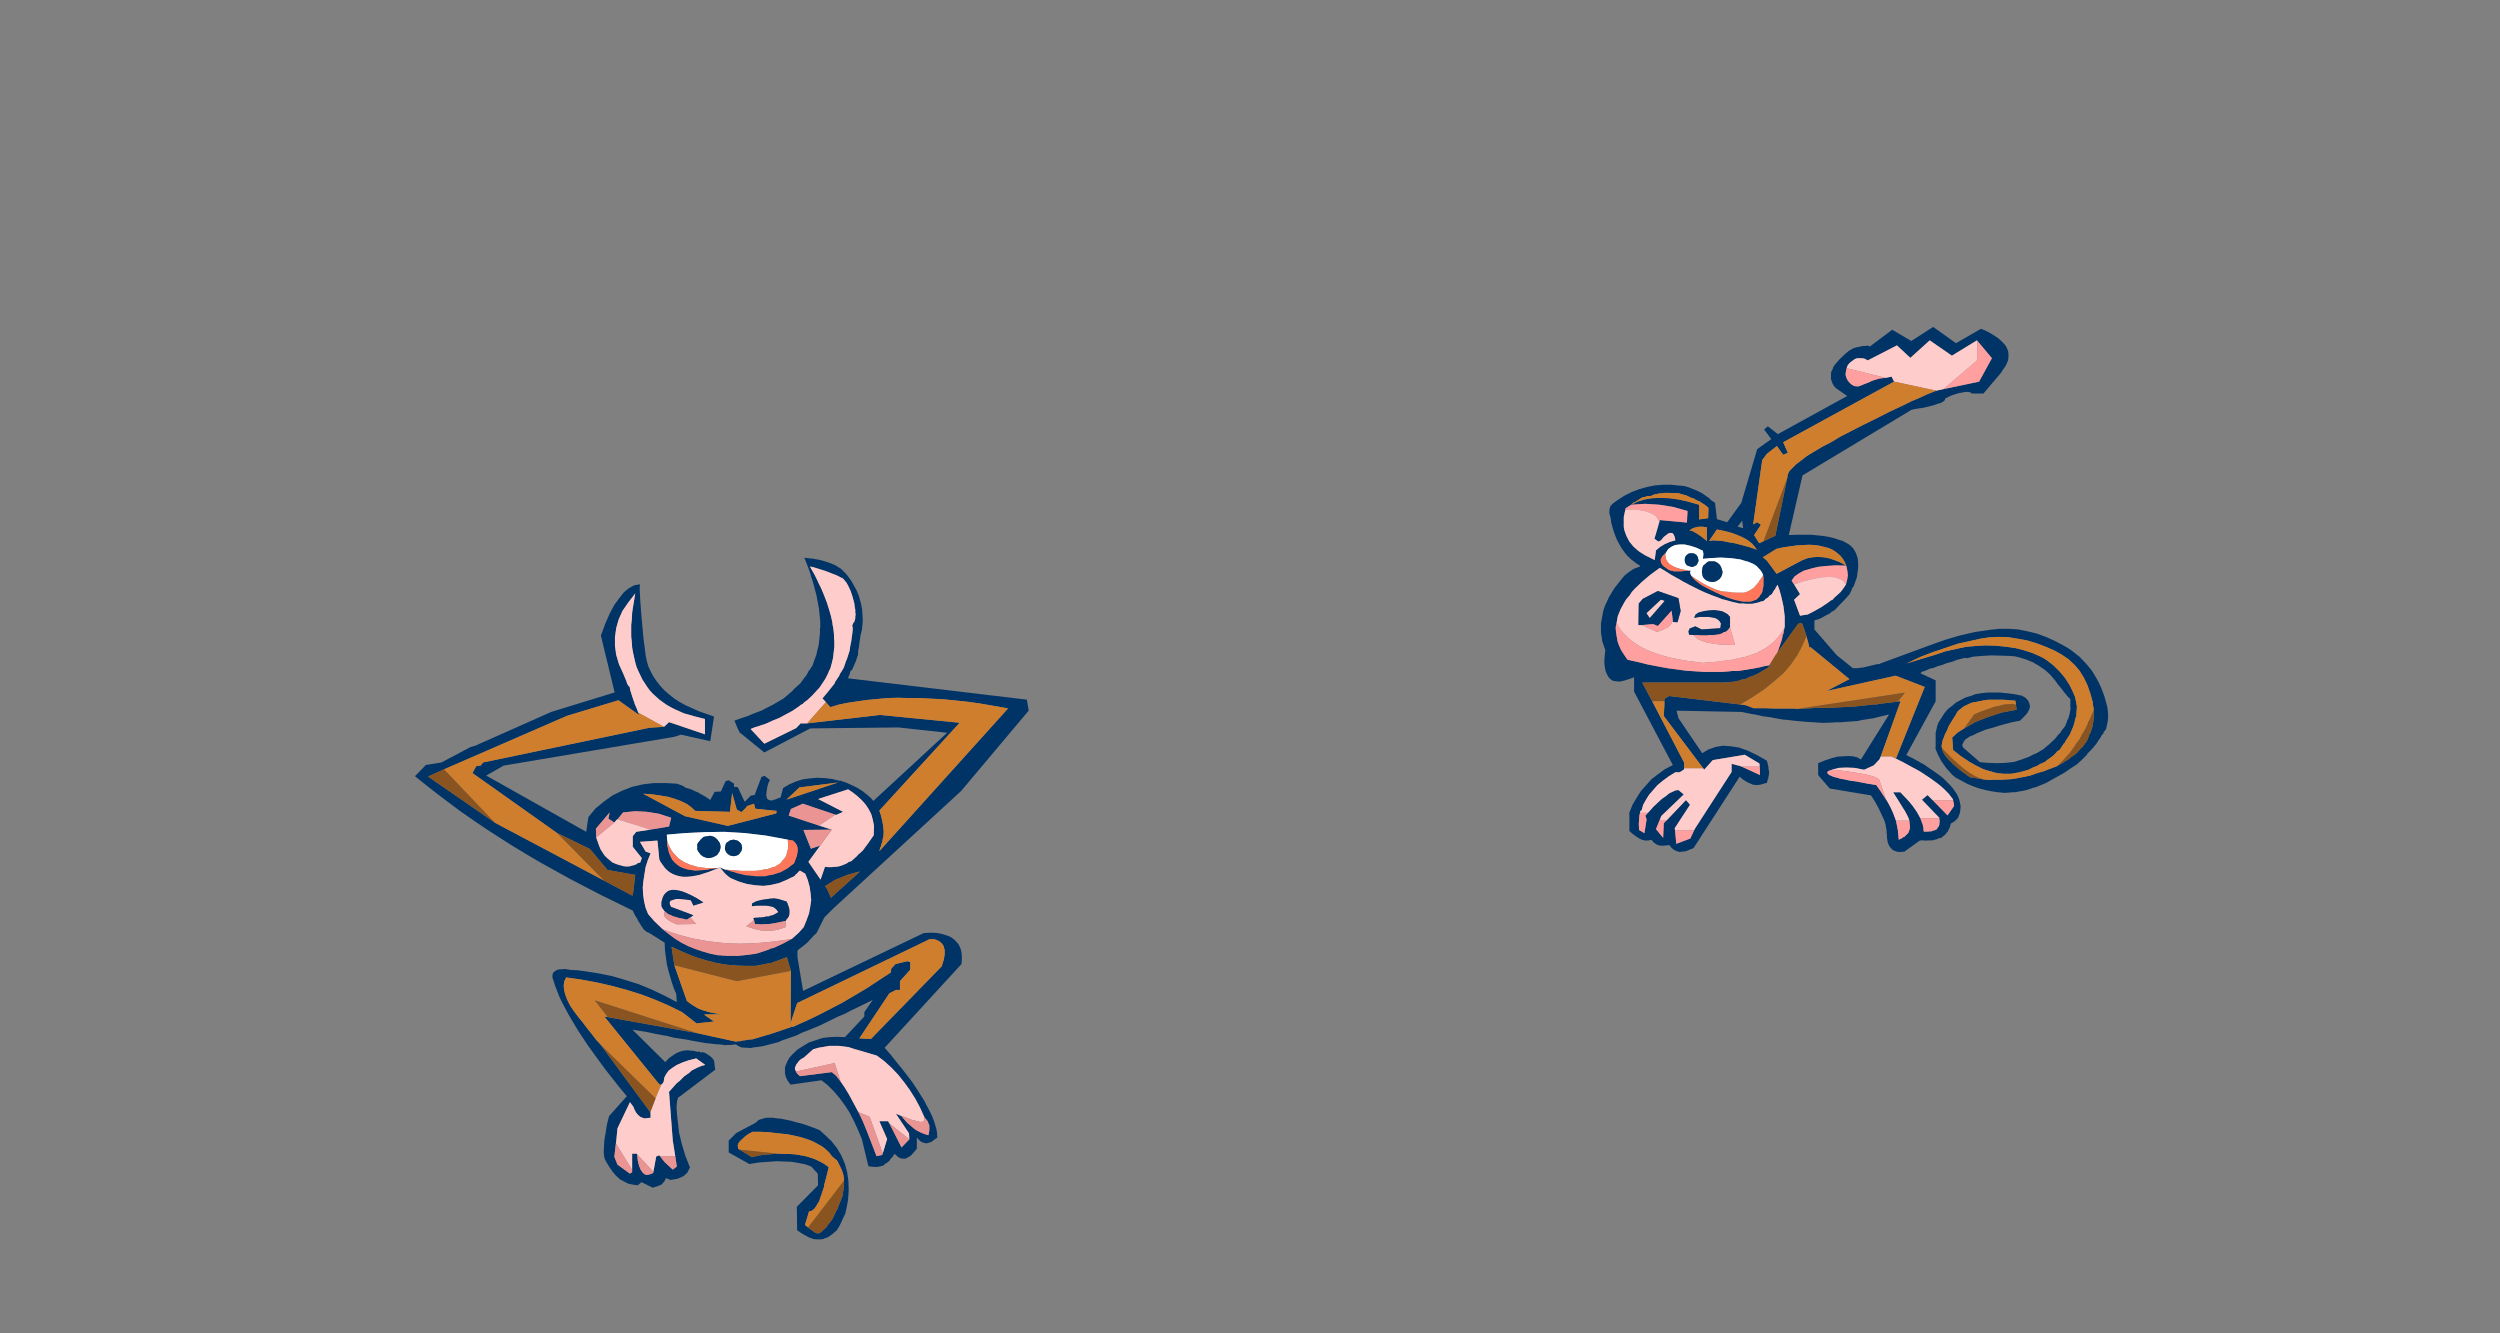 <?xml version="1.0" encoding="UTF-8" standalone="no"?>
<!DOCTYPE svg PUBLIC "-//W3C//DTD SVG 20010904//EN"
"http://www.w3.org/TR/2001/REC-SVG-20010904/DTD/svg10.dtd">
<!-- Created with Sodipodi ("http://www.sodipodi.com/") -->
<svg
   width="300pt"
   height="160pt"
   xml:space="preserve"
   id="svg548"
   sodipodi:version="0.32"
   sodipodi:docname="/home/laurentb/cvs/monkey-bubble/resources/gfx/monkeys.svg"
   sodipodi:docbase="/home/laurentb/cvs/monkey-bubble/resources/gfx/"
   xmlns="http://www.w3.org/2000/svg"
   xmlns:sodipodi="http://sodipodi.sourceforge.net/DTD/sodipodi-0.dtd"
   xmlns:xml="http://www.w3.org/XML/1998/namespace"
   xmlns:xlink="http://www.w3.org/1999/xlink">
  <rect width="100%" height="100%" fill="#808080" stroke="none"/>
  <sodipodi:namedview
     id="base" />
  <g
     transform="matrix(5.000000e-2,0,0,5.000000e-2,43.005,34.51)"
     id="g555"
     style="font-size:12;fill:none;">
    <path
       style="fill-rule:evenodd;fill:#003366;"
       d="M4315,911l-14,10l-8,9l-3,11v12l4,15l2,15l4,14l3,11l4,11l6,16l8,15l8,14      l10,14l10,12l12,11l13,10l15,10l-2,2l-19,7l-15,10l-14,11l-11,13l-22,28l-17,28l-13,28l-5,14l-3,15l-5,28v28l4,28l10,30l-2,16      l-1,15v13l2,13l2,10l4,9l4,8l6,7l5,4l7,3l8,1l10,1l10-2l11-3l12-4l14-5v46l124,235l-25,13l-22,16l-21,16l-17,19l-17,19l-14,22      l-13,22l-10,25v59l10,9l11,8l9,6l10,5l8,2l8,1v-1h1h2h4l8-2l4,6l6,5l6,4l7,3l7,1h8l19-2l6,8l8,7l8,4l10,3l9-1l11-1l12-5l13-5      l148-229l10,9l2,1l3,2l6,4l10,5l12,5l10,1l12-1l10-3l12-3l2-8l1-4l2-3v-5l1-4l1-8l-1-10l-1-2v-1v-2v-4l-5-20l-32-18l-29-14      l-28-10l-26-4l-26-2l-23,4l-23,8l-20,12l-76-112l-6-24l208,4l34,7l8,1l9,2l18,4l16,2l8,1l9,2l34,6h7l8,1l16,2l32,3l30,2l31,2      l28-1l14-1h15l27-2l28-2l12-3l13-2l26-4l24-6l25-6l-90,144l-13-7l-13-3l-15-1l-16,1l-18,1l-19,5l-21,7l-22,9v38l37,43l132,22      l13,20l11,20l4,9l5,10l4,9l5,10l5,16l1,8l2,9v7l1,8v7l1,8l2,11l4,9l5,7l7,7l7,3l9,3h9l12-1l50-36h10l10,1l4-1h5h10l8-2l8-2l3-2      l4-1l8-2l2-3l3-2l5-4l4-5l2-3l3-2l1-4l2-3l3-6l2-7l1-4l2-3l6-3l6-4l2-3l3-2l5-6l3-8l3-8l1-10l1-10l-4-20l-4-10l-4-9l-14-20      l-9-10l-10-10l-12-12l-13-10l-14-10l-15-10l-17-12l-18-10l-20-11l-20-10l94-172v-67l-49-23l6-5l11-3l3-2l5-2l7-3l11-2l11-5l15-4      l15-6l19-5l15-6l13-3l10-3l9,1l19-5l26-2l31-2l38,1l26,1l12,1l13,3l23,7l22,9l19,11l19,13l17,15l16,19l8,11l4,5l5,6l3,4l4,5l3,4      l4,5l5,6l5,6l4,4l4,4v6v9v7v4v1l1,2l-3,17l-5,18l-2,2h-1v1v2l-2,6l-5,12l-8,10l-4,5l-3,6l-5,4l-4,5l-8,10l-18,17l-10,8l-9,8      l-22,13l-12,5l-11,6l-24,9l-13,4l-12,4l-28,3l-27,1l-28-1l-26-2l-53-46l-3-6l-1-4l5-10l4-6l7-5l9-6l11-4l11-6l15-6l15-6l19-5      l19-6l21-6l23-6l26-5l13-13l10-11l6-11l3-10l-2-10l-4-9l-8-9l-12-7l-25-5l-23-3l-22-2h-20h-21l-19,2l-18,3l-16,6l-17,5l-15,8      l-15,8l-13,11l-13,10l-11,13l-19,30l-4,11l-5,22v47h-1v1l1,4l2,5l4,9v1l1,2l2,4l4,7l2,5l3,4v1l1,2l2,2l4,6l9,13l11,12l8,9l11,9      l37,20l19,8l20,7l19,5l20,4l20,3l21,2l16-1l8-1h9l34-6l16-5l8-3l9-2l34-14l30-17l27-15l22-15l20-13l16-15l16-16v-2v-1h1l2-2l4-4      l8-8l15-18l6-10l6-8l4-8l5-5l2-6l3-3l1-3h2l2-6l2-9l3-16l1-14l-1-16l-2-14l-9-33l-11-29l-7-15l-7-13l-15-25l-19-23l-20-21      l-24-19l-13-9l-12-7l-30-16l-29-13l-30-11l-29-7l-30-6l-30-2h-30l-29,3l-48,7l-48,11l-48,14l-48,17l-160,59l-4,2h-6l-25,6l-21,5      l-10,1l-8,1h-8h-6l-52-42l-71-82v-29l14-4l9-4l12-7l10-5l8-5l1-2l2-1l4-2l5-3l14-15l14-14l10-11l9-10l7-14l1-4l2-3l4-6l10-28      l2-15l2-14v-15l-1-14l-3-11l-4-10l-5-9l-6-8l-9-8l-10-6l-11-6l-13-4l-15-5l-16-4l-18-3l-19-2l-21-2h-22h-24l-25,1l44-191      l344-207l2-2l4-1l9-2l11-2l15-2l17-4l16-4l12-4l5-2l6-1l7-4l6-4l2-4v-2v-1h1l15-8l14-5l13-4l12-2l9-2h9l7,1l6,4h37l56-66l7-11      l7-10l5-10l4-10l1-10v-9l-1-9l-3-8l-5-10l-7-8l-8-8l-9-8l-12-8l-13-8l-15-8l-15-6l-80,46l-73-52l-70,45l-61-36l-72,54l-2-2l-3-1      h-4l-5,1h-8l-9,2l-10,2l-11,3l-14,8l-11,9l-19,18l-14,16l-6,8l-3,9l-4,7l-1,8v16l5,14l4,7l7,8l36,25l-222,122l-32-25l-12,10      l23,31l-45,32l-51,172l-45,62l-33-10l-6-52l-13-9l-8-8l-7-4l-5-4l-7-5l-7-4l-4-1l-2-2l-32-13l-14-4l-13-1l-28-3h-26l-26,2l-25,5      l-25,7l-24,9l-24,12L4315,911z M4449,889l10-1l10-1h6l36,1l13,4l12,3l4,2l10,5l10,3l6,4l4,2l5,2h2l2,1l3,3l5,3l8,5l5,4l7,6      l-1,33l-29,4v-47l-35-10l-31-7l-30-4l-27-1l-27,1l-24,4l-23,7l-20,10l44-3l46,3l44,7l46,13l-2,37l-87-8l-1,6l-3,8v2l-13,44l13,9      l8-4l9-11l9-7l7-5l7-1l5,1l4,5l3,7l2,11l-18,5l-16,7l-15,9l-13,11l-4,31l-32-16l-11-7l-9-6l-16-14l-13-16l-9-17l-7-19l-2-11v-10      v-22l5-23v-1l1-4l18-11l4-4l2-2v-1h1h2l10-6l12-8l6-3l7-1l8-3h10l12-5L4449,889z M4602,1041l-19-15l-15-10l-13-7l-9-2l11-7l14-4      l14-1l17,2V1041z M4700,995l15-19l3,24L4700,995z M4609,1041l25-37l24,5l23,6l19,7l18,8l14,8l13,10l9,10l8,11l-26-9l-23-6l-23-6      l-19-3l-19-4l-16-1l-15-1L4609,1041z M5210,415l43,40l62-56l71,49l80-49l1,1l47,56l-41,75l-114,24l-23,5l-28,11l-26,12l-26,11      l-24,12l-47,22l-43,22l-41,20l-37,19l-35,18l-30,18l-29,15l-25,15l-23,14l-18,14l-16,12l-12,12l-10,10l-5,10l-2,13l-38,184      l-38,18l-14,6l-16-26l22-33l-12-8l-13,7l29-206l15-20l32-25l20,28l15-6l-15-34l355-194l-8-16l-19,4l-19,2l-14,4l-12,4l-8,4      l-18,7l-15,6h-8l-7-1l-7-4l-6-5l-7-8l-4-8l-3-9v-8l3-15l4-10l7-8l15-11l8-3h10l12,1l12,6L5210,415z M5589,1552l2,13l2,16l-48,9      l-43,14l-41,16l-36,21l-21,13l-17,16l3,40l24,19l12,8l6,4l3,2l4,3l11,6l12,7l24,12l22,7h2h1l2,1l6,2l12,3l22,2h22l28-5l28-8      l14-7l15-6l6-4l3-2l4-1l14-7l2-3l3-2l6-4l12-9l10-10l2-3l3-2l6-4l8-12l4-6l2-3l3-2l1-4l2-3l4-6l8-12l6-14l6-14l4-15l2-8l1-4l2-3      l1-17l1-16l-3-16l-3-14l-9-21l-9-18l-15-23l-16-19l-19-19l-19-15l-12-8l-11-6l-25-11l-27-9l-27-7l-34-5l-32-3l-32-1l-32,2l-32,3      l-32,7l-32,7l-32,11l-47,14l-45,14l44-21l44-17h1l74-25l76-17l28-4l30-1l30,1l30,5l28,5l30,9l29,11l30,13l23,13l22,15l18,17l8,9      l9,11l13,21l12,25l4,12l5,14l8,29v5l1,6l2,12v13v14l-4,26l-8,24l-2,2l-1,1v2l-2,6l-5,12l-15,20l-5,4l-4,5l-9,10l-11,8l-6,4l-3,2      l-2,3l-26,16l-11,6l-5,3l-42,16l-21,6l-20,7l-1,1h-2l-29,6l-28,5l-36,2h-18h-9l-8,1l-20-2l-23-4l-20-3l-21-15l-17-13l-15-13      l-12-12l-11-12l-7-10l-5-10l-2-9l-1-7l1-5l2-11l4-10l4-11l6-11l5-13l7-12l17-27l4-8l6-6l14-11l18-9l10-4l12-2l25-5l14-2h16h33      L5589,1552z M5222,1553l-9,2l-33,4l-17,2h-5l-4,1l-8,2h-10h-5l-4,1l-18,2l-38,4l-42,2l-43,2h-23h-12h-6h-3l-2,1l-47,2h-8l-2-1      h-1h-2h-4h-8h-16h-33l-34-1h-34l-23-9l-5-1l-25-3l-217-26l-15,9v19l-2,36l126,167l3,5l28-31l102-17l47,28l1,10l1,27l-59-27l-5-2      l-27-7v26l-117,181l-3,6l-12,26l-45,17l-4-43l-1-7l49-75l-13-15l-61,64l-10,10l-2,47l-23-28l11-27l1-2l5-13l72-69l-17-14l-9,1      l-9,4l-11,5l-11,9l-13,9l-13,12l-14,13l-15,17l-3,3l-8,9l4,12l-7,44l-17-10l-1-20l1-15l1-12l2-8l1-6l4-2l5-18l9-16l10-16l13-15      l14-16l17-14l19-14l21-13h14l14-9v-4v-18l-102-196l-32-60h258l18-1l19-2l18-4l4-2l2-1h3l10-2l8-4l4-2l2-1h3l18-8l16-9l17-10l8-7      l9-6l-11,4l-13,2l-12,3l-24,5l-25,4l-25,4h-14h-7l-6,1l-26,2h-28h-27l-30-2l-29-2l-30-4l-30-4l-32-6l-31-6l-32-8l-32-7l-11-16      l-9-14l-7-15l-5-14l-5-30l-1-15l3-14l4-22l9-22l12-22l7-11l9-10l8-12l10-11l23-22l26-22l30-22l4,2l5,3l10,6l19,12l18,10l4,2l5,3      l10,6l8,4l4,2l5,3l18,9l16,8l17,8l15,6l15,6l14,5l15,6l6,1l7,2l14,4l12,3l6,1l7,2h10h5l6,1h10h11l9-2l10-2l8-3l9-2l6-5l1-2l2-1      l4-2l6-6l1-2l2-1l4-2l5-8l2-4l1-2l2-1l4-8l5-8l6,16l5,18l4,17l4,18l2,16l2,17v16v17l-1,3l-3,18l-2,4l-1,2v3l-2,10l-6,18l-7,20      l-5,9l70-97l12-3l8,22l3,10l4,11l2,9l3,10l4,17l4-1l124,102l-73,38l221-49l93,36l-92,229l-19-8l4,2l18,8l18,9l33,18l15,8l7,4      l8,5l27,18l22,16l10,8l10,9l16,16l6,8l3,4l4,5l3,14l1,8l-21,30l-47-48l-17-17l-18,15l55,57l1,2v5l1,6l-1,4v5l-3,8l-2,1l-1,2      l-2,4l-8,4h-3l-2,1l-4,2h-6l-6,1h-13l-1-6v-5l-2-10l-8-22l-11-20l-14-20l-5-6l-4-5l-9-10l-21-22h-23l30,48l1,2l2,3l4,6l6,11      l5,10l4,11v2l1,10l1,10l-2,8l-3,8l-5,6l-4,3l-3,4l-5,2l-4,3l-10,5l-3-31l-6-30l-9-24l-9-20l-11-20l-3-4l-8-12l-4-6l-2-3l-1-2      l-16-23l-25-4l-21-4l-21-4l-17-2l-17-4l-13-2l-13-4l-9-2l-9-4l-5-2l-5-4l-1-2l-1-4l3-2l3-2l7-2l5-2l19-5l24-1l26,1l31,6l31-14      l18-19l4-9L5222,1553z M5048,1120l3,14l2,16l-2,14l-4,16l-8,12l-9,12l-13,12l-7,6l-6,7l-5,2l-4,3l-8,6l-18,12l-21,12l-23,12      l-25,4l-19-51l19-18l-19-31l-8-12l9-13l14-10l16-9l21-6l23-6l27-3l30-2L5048,1120l-20-11l-18-7l-18-6l-17-3l-18-1l-17,1l-16,3      l-16,6l-83,44l-31-42l-13-11l44-27l23-5l22-3l21-3l20-1l18-1l17,1l16,2l15,4l13,3l12,5l10,6l10,8l8,7l7,9l6,10L5048,1120z       M4782,1150l1,9v13v12l-2,10l-2,10l-4,8l-2,1l-1,2l-2,4l-6,6l-6,5h-3l-2,1l-4,2l-9,2h-10h-10l-13-2l-7-2l-6-1l-14-4l-14-5      l-24-10l-21-10l-18-9l-15-8l-13-9l-10-8l-8-8l-5-7l-4-9l2-8l-6,1l-14,1l-12,1h-12h-9l-9-2l-7-2l-6-4l-4-3l-7-5l-4-4l-5-8l-1-10      l5-10l11-11l1-1l7-11l11-8l11-5l15-2h15l18,4l19,6l22,10l2,11l-2,15l20-2l19-1l18-1l18,1l16,1l15,2l14,2l13,4l11,3l10,4l9,4l9,6      l12,13l5,7L4782,1150z"
       id="path556" />
  </g>
  <g
     transform="matrix(5.000000e-2,0,0,5.000000e-2,43.005,34.51)"
     id="g557"
     style="font-size:12;fill:none;">
    <path
       style="fill-rule:evenodd;fill:#CF7E2E;"
       d="M4469,887l-10,1l-10,1l-15,3l-12,5h-10l-8,3l-7,1l-6,3l-12,8l-10,6h-2h-1v1      l-2,2l-4,4l20-10l23-7l24-4l27-1l27,1l30,4l31,7l35,10v47l29-4l1-33l-7-6l-5-4l-8-5l-5-3l-3-3l-2-1h-2l-5-2l-4-2l-6-4l-10-3      l-10-5l-4-2l-12-3l-13-4l-36-1H4469z"
       id="path558" />
  </g>
  <g
     transform="matrix(5.000000e-2,0,0,5.000000e-2,43.005,34.51)"
     id="g559"
     style="font-size:12;fill:none;">
    <path
       style="fill-rule:evenodd;fill:#FF9F9F;"
       d="M4341,940v1l23-1l21,2l17,3l16,5l11,5l10,7l6,8l5,10l1-6l87,8l2-37l-46-13      l-44-7l-46-3l-44,3l-18,11L4341,940z"
       id="path560" />
  </g>
  <g
     transform="matrix(5.000000e-2,0,0,5.000000e-2,43.005,34.51)"
     id="g561"
     style="font-size:12;fill:none;">
    <path
       style="fill-rule:evenodd;fill:#FFCCCC;"
       d="M4447,988l3-8l-5-10l-6-8l-10-7l-11-5l-16-5l-17-3l-21-2l-23,1l-5,23v22v10      l2,11l7,19l9,17l13,16l16,14l9,6l11,7l32,16l4-31l13-11l15-9l16-7l18-5l-2-11l-3-7l-4-5l-5-1l-7,1l-7,5l-9,7l-9,11l-8,4l-13-9      l13-44V988z"
       id="path562" />
  </g>
  <g
     transform="matrix(5.000000e-2,0,0,5.000000e-2,43.005,34.51)"
     id="g563"
     style="font-size:12;fill:none;">
    <path
       style="fill-rule:evenodd;fill:#CF7E2E;"
       d="M4546,1007l9,2l13,7l15,10l19,15v-44l-17-2l-14,1l-14,4L4546,1007z"
       id="path564" />
  </g>
  <g
     transform="matrix(5.000000e-2,0,0,5.000000e-2,43.005,34.51)"
     id="g565"
     style="font-size:12;fill:none;">
    <path
       style="fill-rule:evenodd;fill:#CF7E2E;"
       d="M4634,1004l-25,37l12-2l15,1l16,1l19,4l19,3l23,6l23,6l26,9l-8-11l-9-10      l-13-10l-14-8l-18-8l-19-7l-23-6L4634,1004z"
       id="path566" />
  </g>
  <g
     transform="matrix(5.000000e-2,0,0,5.000000e-2,43.005,34.51)"
     id="g567"
     style="font-size:12;fill:none;">
    <path
       style="fill-rule:evenodd;fill:#FFCCCC;"
       d="M5253,455l-43-40l-93,48l-12-6l-12-1h-10l-8,3l-15,11l-7,8l-4,10l125,31l19-4      l8,16l135,29l23-5l108-92v-63l-1-1l-80,49l-71-49L5253,455z"
       id="path568" />
  </g>
  <g
     transform="matrix(5.000000e-2,0,0,5.000000e-2,43.005,34.51)"
     id="g569"
     style="font-size:12;fill:none;">
    <path
       style="fill-rule:evenodd;fill:#CF7E2E;"
       d="M5336,560l-135-29l-355,194l15,34l-15,6l-20-28l-32,25l-15,20l-29,206l13-7      l12,8l-22,33l16,26l14-6l76-202l2-13l5-10l10-10l12-12l16-12l18-14l23-14l25-15l29-15l30-18l35-18l37-19l41-20l43-22l47-22      l24-12l26-11l26-12L5336,560z"
       id="path570" />
  </g>
  <g
     transform="matrix(5.000000e-2,0,0,5.000000e-2,43.005,34.51)"
     id="g571"
     style="font-size:12;fill:none;">
    <path
       style="fill-rule:evenodd;fill:#FF9F9F;"
       d="M5473,531l41-75l-47-56v63l-108,92L5473,531z"
       id="path572" />
  </g>
  <g
     transform="matrix(5.000000e-2,0,0,5.000000e-2,43.005,34.51)"
     id="g573"
     style="font-size:12;fill:none;">
    <path
       style="fill-rule:evenodd;fill:#FF9F9F;"
       d="M5049,488l-3,15v8l3,9l4,8l7,8l6,5l7,4l7,1h8l15-6l18-7l8-4l12-4l14-4l19-2      L5049,488z"
       id="path574" />
  </g>
  <g
     transform="matrix(5.000000e-2,0,0,5.000000e-2,43.005,34.51)"
     id="g575"
     style="font-size:12;fill:none;">
    <path
       style="fill-rule:evenodd;fill:#89541F;"
       d="M4783,1042l38-18l38-184L4783,1042z"
       id="path576" />
  </g>
  <g
     transform="matrix(5.000000e-2,0,0,5.000000e-2,43.005,34.51)"
     id="g577"
     style="font-size:12;fill:none;">
    <path
       style="fill-rule:evenodd;fill:#CF7E2E;"
       d="M5591,1565l-2-13l-38-3h-33h-16l-14,2l-25,5l-12,2l-10,4l-18,9l-14,11l-6,6      l-4,8l-17,27l-7,12l-5,13l-6,11l-4,11l-4,10l-2,11l-1,5l1,7l9,10l10,10l4,4l2,2l1,1l2,2l10,10l8,7l9,8l18,15l16,11l16,10l14,6      l14,5l20,2l8-1h9h18l36-2l28-5l29-6h2l1-1l20-7l21-6l42-16l5-3l19-20l18-20l16-22l3-6l4-5l8-10l6-12l3-6l4-5l12-23l2-7l3-6l6-12      l10-24l-2-12l-1-6v-5l-8-29l-5-14l-4-12l-12-25l-13-21l-9-11l-8-9l-18-17l-22-15l-23-13l-30-13l-29-11l-30-9l-28-5l-30-5l-30-1      l-30,1l-28,4l-76,17l-74,25h-1l-44,17l-44,21l45-14l47-14l32-11l32-7l32-7l32-3l32-2l32,1l32,3l34,5l27,7l27,9l25,11l11,6l12,8      l19,15l19,19l16,19l15,23l9,18l9,21l3,14l3,16l-1,16l-1,17l-2,3l-1,4l-2,8l-4,15l-6,14l-6,14l-8,12l-4,6l-2,3l-1,4l-3,2l-2,3      l-4,6l-8,12l-6,4l-3,2l-2,3l-10,10l-12,9l-6,4l-3,2l-2,3l-14,7l-4,1l-3,2l-6,4l-15,6l-14,7l-28,8l-28,5h-22l-22-2l-12-3l-6-2      l-2-1h-1h-2l-22-7l-24-12l-12-7l-11-6l-4-3l-3-2l-6-4l-12-8l-24-19l-3-40l17-16l21-13l32-45l23-10l21-7l19-7l18-4l15-4l15-1      l12-1L5591,1565z"
       id="path578" />
  </g>
  <g
     transform="matrix(5.000000e-2,0,0,5.000000e-2,43.005,34.51)"
     id="g579"
     style="font-size:12;fill:none;">
    <path
       style="fill-rule:evenodd;fill:#89541F;"
       d="M5726,1759l11-6l26-16l2-3l3-2l6-4l11-8l9-10l4-5l5-4l15-20l5-12l2-6v-2l1-1      l2-2l8-24l4-26v-14v-13l-10,24l-6,12l-3,6l-2,7l-12,23l-4,5l-3,6l-6,12l-8,10l-4,5l-3,6l-16,22l-18,20L5726,1759z"
       id="path580" />
  </g>
  <g
     transform="matrix(5.000000e-2,0,0,5.000000e-2,43.005,34.51)"
     id="g581"
     style="font-size:12;fill:none;">
    <path
       style="fill-rule:evenodd;fill:#89541F;"
       d="M5593,1581l-2-16l-11-3l-12,1l-15,1l-15,4l-18,4l-19,7l-21,7l-23,10l-32,45      l36-21l41-16l43-14L5593,1581z"
       id="path582" />
  </g>
  <g
     transform="matrix(5.000000e-2,0,0,5.000000e-2,43.005,34.51)"
     id="g583"
     style="font-size:12;fill:none;">
    <path
       style="fill-rule:evenodd;fill:#89541F;"
       d="M5444,1797l20,3l23,4l-14-5l-14-6l-16-10l-16-11l-18-15l-9-8l-8-7l-10-10l-2-2      l-1-1l-2-2l-4-4l-10-10l-9-10l2,9l5,10l7,10l11,12l12,12l15,13l17,13L5444,1797z"
       id="path584" />
  </g>
  <g
     transform="matrix(5.000000e-2,0,0,5.000000e-2,43.005,34.51)"
     id="g585"
     style="font-size:12;fill:none;">
    <path
       style="fill-rule:evenodd;fill:#CF7E2E;"
       d="M5236,1526l-23,29l9-2l-64,178h34l-4-2l19,8l92-229l-93-36l-221,49l73-38      l-124-102l-4,1l-4-17l-3-10l-2-9l-4,7l-3,8l-7,16l-16,30l-10,14l-10,15l-24,28l-30,26l-32,26l-36,24l-40,24l14,2l5,1l23,9h34      l34,1h33h16h8h4h2h1l2,1h8L5236,1526z"
       id="path586" />
  </g>
  <g
     transform="matrix(5.000000e-2,0,0,5.000000e-2,43.005,34.51)"
     id="g587"
     style="font-size:12;fill:none;">
    <path
       style="fill-rule:evenodd;fill:#89541F;"
       d="M5213,1555l23-29l-343,52l47-2l2-1h3h6h12h23l43-2l42-2l38-4l18-2l4-1h5h10      l8-2l4-1h5l17-2L5213,1555z"
       id="path588" />
  </g>
  <g
     transform="matrix(5.000000e-2,0,0,5.000000e-2,43.005,34.51)"
     id="g589"
     style="font-size:12;fill:none;">
    <path
       style="fill-rule:evenodd;fill:#89541F;"
       d="M4906,1303l-12,3l-70,97h-1l-22,36l11-4l-9,6l-8,7l-17,10l-16,9l-18,8h-3l-2,1      l-4,2l-8,4l-10,2h-3l-2,1l-4,2l-18,4l-19,2l-18,1h-258l32,60h39v-8l15-9l217,26l11,1l40-24l36-24l32-26l30-26l24-28l10-15l10-14      l16-30l7-16l3-8l4-7l-4-11l-3-10L4906,1303z"
       id="path590" />
  </g>
  <g
     transform="matrix(5.000000e-2,0,0,5.000000e-2,43.005,34.51)"
     id="g591"
     style="font-size:12;fill:none;">
    <path
       style="fill-rule:evenodd;fill:#FFCCCC;"
       d="M4851,1316v-17v-16l-2-17l-2-16l-4-18l-4-17l-5-18l-6-16l-5,8l-4,8l-2,1l-1,2      l-2,4l-5,8l-4,2l-2,1l-1,2l-6,6l-4,2l-2,1l-1,2l-6,5l-9,2l-8,3l-10,2l-9,2h-11h-10l-6-1h-5h-10l-7-2l-6-1l-12-3l-14-4l-7-2l-6-1      l-15-6l-14-5l-15-6l-15-6l-17-8l-16-8l-18-9l-5-3l-4-2l-8-4l-10-6l-5-3l-4-2l-18-10l-19-12l-10-6l-5-3l-4-2l-30,22l-26,22      l-23,22l-10,11l-8,12l-9,10l-7,11l-12,22l-9,22l-4,22l6,12l9,13l10,11l12,12l12,10l14,10l15,9l18,9l17,7l19,7l20,6l23,6l22,4      l25,5l25,3l28,4l25-2l25-2l11-2l12-1l11-2l12-1l20-5l20-4l18-6l18-6l15-8l15-8l13-10l12-9l10-11l10-11l8-12l7-12L4851,1316z       M4561,1287l5-11l9-6l19-5l17-2l15-1l14,2l11,2l10,5l8,5l7,8v34l16,56l-27-1l-13-1h-11l-21-3l-17-3l-9-3l-7-2l-7-3l-5-2l-9-7      l-4-4l-2-3l-15-1l-2-11l4-9l18-7l20,10l60-4l2-15l-4-7l-5-5l-8-5l-9-2l-13-2h-13h-17L4561,1287z M4394,1310h-11l1-69l13-15      l48-25l66,23l7,41l-10,36l-15-1v-4l-2,4l-3,6l-4,4l-5,6l-16,8l-10,4l-11,4L4394,1310z"
       id="path592" />
  </g>
  <g
     transform="matrix(5.000000e-2,0,0,5.000000e-2,43.005,34.51)"
     id="g593"
     style="font-size:12;fill:none;">
    <path
       style="fill-rule:evenodd;fill:#003366;"
       d="M4566,1276l-5,11l17-3h17h13l13,2l9,2l8,5l5,5l4,7l-2,15l-60,4l-20-10l-18,7      l-4,9l2,11l15,1h11l12,1h22l4-1h5h9l17-2l12-4l2-2v-1h1h2l6-2l7-6l3-4l1-2l2-1v-34l-7-8l-8-5l-10-5l-11-2l-14-2l-15,1l-17,2      l-19,5L4566,1276z"
       id="path594" />
  </g>
  <g
     transform="matrix(5.000000e-2,0,0,5.000000e-2,43.005,34.51)"
     id="g595"
     style="font-size:12;fill:none;">
    <path
       style="fill-rule:evenodd;fill:#FF9F9F;"
       d="M4560,1342l2,3l4,4l9,7l5,2l7,3l7,2l9,3l17,3l21,3h11l13,1l27,1l-16-56l-2,1      l-1,2l-3,4l-7,6l-6,2h-2h-1v1l-2,2l-12,4l-17,2h-9h-5l-4,1h-22l-12-1H4560z"
       id="path596" />
  </g>
  <g
     transform="matrix(5.000000e-2,0,0,5.000000e-2,43.005,34.51)"
     id="g597"
     style="font-size:12;fill:none;">
    <path
       style="fill-rule:evenodd;fill:#003366;"
       d="M4394,1310l36-3l15,6l44-49l4,32v4l15,1l10-36l-7-41l-66-23l-48,25l-13,15      l-1,69H4394z M4419,1287l-10-15l46-43l11,4L4419,1287z"
       id="path598" />
  </g>
  <g
     transform="matrix(5.000000e-2,0,0,5.000000e-2,43.005,34.51)"
     id="g599"
     style="font-size:12;fill:none;">
    <path
       style="fill-rule:evenodd;fill:#FFCCCC;"
       d="M4409,1272l10,15l47-54l-11-4L4409,1272z"
       id="path600" />
  </g>
  <g
     transform="matrix(5.000000e-2,0,0,5.000000e-2,43.005,34.51)"
     id="g601"
     style="font-size:12;fill:none;">
    <path
       style="fill-rule:evenodd;fill:#FF9F9F;"
       d="M4430,1307l-36,3l48,22l11-4l10-4l16-8l5-6l4-4l3-6l2-4l-4-32l-44,49      L4430,1307z"
       id="path602" />
  </g>
  <g
     transform="matrix(5.000000e-2,0,0,5.000000e-2,43.005,34.51)"
     id="g603"
     style="font-size:12;fill:none;">
    <path
       style="fill-rule:evenodd;fill:#EFBA5A;"
       d="M4829,1394l-6,9h1L4829,1394z"
       id="path604" />
  </g>
  <g
     transform="matrix(5.000000e-2,0,0,5.000000e-2,43.005,34.51)"
     id="g605"
     style="font-size:12;fill:none;">
    <path
       style="fill-rule:evenodd;fill:#FF9F9F;"
       d="M4823,1403l6-9l7-20l6-18l2-10v-3l1-2l2-4l3-18l-7,12l-8,12l-10,11l-10,11      l-12,9l-13,10l-15,8l-15,8l-18,6l-18,6l-20,4l-20,5l-12,1l-11,2l-12,1l-11,2l-25,2l-25,2l-28-4l-25-3l-25-5l-22-4l-23-6l-20-6      l-19-7l-17-7l-18-9l-15-9l-14-10l-12-10l-12-12l-10-11l-9-13l-6-12l-3,14l1,15l5,30l5,14l7,15l9,14l11,16l32,7l32,8l31,6l32,6      l30,4l30,4l29,2l30,2h27h28l26-2l6-1h7h14l25-4l25-4l24-5l12-3l13-2L4823,1403z"
       id="path606" />
  </g>
  <g
     transform="matrix(5.000000e-2,0,0,5.000000e-2,43.005,34.51)"
     id="g607"
     style="font-size:12;fill:none;">
    <path
       style="fill-rule:evenodd;fill:#FFCCCC;"
       d="M5105,1773l-31-6l-26-1l-24,1l-19,5l-5,2h17l16,2l30,4l13,2l12,2l22,4l16,4      l7,2l6,2l8,4l6,4l22,64l3,4l11,20l9,20l9,24h43l-4-11l-5-10l-6-11l-4-6l-2-3l-1-2l-30-48h23l21,22l9,10l4,5l5,6l14,20l11,20h61      l-1-2l-55-57l18-15l17,17h65l-1-4l-4-5l-3-4l-6-8l-16-16l-10-9l-10-8l-22-16l-27-18l-8-5l-7-4l-15-8l-33-18l-18-9l-18-8h-34      l-4,9l-18,19L5105,1773z"
       id="path608" />
  </g>
  <g
     transform="matrix(5.000000e-2,0,0,5.000000e-2,43.005,34.51)"
     id="g609"
     style="font-size:12;fill:none;">
    <path
       style="fill-rule:evenodd;fill:#FFCCCC;"
       d="M4771,1763l-1-10l-47-28l-102,17l-28,31l-3-5h-61v4l-14,9h-14l-21,13l-19,14      l-17,14l-14,16l-13,15l-10,16l-9,16l-5,18l-4,2l-1,6h25l3-3l15-17l14-13l13-12l13-9l11-9l11-5l9-4l9-1l17,14l-72,69l-5,13h23      l61-64l13,15l-49,75l1,7h61l3-6l117-181v-26l27,7l5,2H4771z"
       id="path610" />
  </g>
  <g
     transform="matrix(5.000000e-2,0,0,5.000000e-2,43.005,34.51)"
     id="g611"
     style="font-size:12;fill:none;">
    <path
       style="fill-rule:evenodd;fill:#FF9F9F;"
       d="M4772,1790l-1-27h-58L4772,1790z"
       id="path612" />
  </g>
  <g
     transform="matrix(5.000000e-2,0,0,5.000000e-2,43.005,34.51)"
     id="g613"
     style="font-size:12;fill:none;">
    <path
       style="fill-rule:evenodd;fill:#FF9F9F;"
       d="M5144,1822l16,23l1,2l2,3l4,6l8,12l-22-64l-6-4l-8-4l-6-2l-7-2l-16-4l-22-4      l-12-2l-13-2l-30-4l-16-2h-17l-7,2l-3,2l-3,2l1,4l1,2l5,4l5,2l9,4l9,2l13,4l13,2l17,4l17,2l21,4l21,4L5144,1822z"
       id="path614" />
  </g>
  <g
     transform="matrix(5.000000e-2,0,0,5.000000e-2,43.005,34.51)"
     id="g615"
     style="font-size:12;fill:none;">
    <path
       style="fill-rule:evenodd;fill:#FF9F9F;"
       d="M5250,1936h-43l6,30l3,31l10-5l4-3l5-2l3-4l4-3l5-6l3-8l2-8l-1-10l-1-10V1936z      "
       id="path616" />
  </g>
  <g
     transform="matrix(5.000000e-2,0,0,5.000000e-2,43.005,34.51)"
     id="g617"
     style="font-size:12;fill:none;">
    <path
       style="fill-rule:evenodd;fill:#FF9F9F;"
       d="M5285,1928l8,22l2,10v5l1,6h13l6-1h6l4-2l2-1h3l8-4l2-4l1-2l2-1l3-8v-5l1-4      l-1-6v-5H5285z"
       id="path618" />
  </g>
  <g
     transform="matrix(5.000000e-2,0,0,5.000000e-2,43.005,34.51)"
     id="g619"
     style="font-size:12;fill:none;">
    <path
       style="fill-rule:evenodd;fill:#FF9F9F;"
       d="M5372,1919l21-30l-1-8l-2-10h-65L5372,1919z"
       id="path620" />
  </g>
  <g
     transform="matrix(5.000000e-2,0,0,5.000000e-2,43.005,34.51)"
     id="g621"
     style="font-size:12;fill:none;">
    <path
       style="fill-rule:evenodd;fill:#CF7E2E;"
       d="M4466,1554h-39l102,196v18h61l-126-167l2-36V1554z"
       id="path622" />
  </g>
  <g
     transform="matrix(5.000000e-2,0,0,5.000000e-2,43.005,34.51)"
     id="g623"
     style="font-size:12;fill:none;">
    <path
       style="fill-rule:evenodd;fill:#FF9F9F;"
       d="M4474,1934h-23l-1,2l-11,27l23,28l2-47L4474,1934z"
       id="path624" />
  </g>
  <g
     transform="matrix(5.000000e-2,0,0,5.000000e-2,43.005,34.51)"
     id="g625"
     style="font-size:12;fill:none;">
    <path
       style="fill-rule:evenodd;fill:#FF9F9F;"
       d="M4413,1911h-25l-2,8l-1,12l-1,15l1,20l17,10l7-44l-4-12L4413,1911z"
       id="path626" />
  </g>
  <g
     transform="matrix(5.000000e-2,0,0,5.000000e-2,43.005,34.51)"
     id="g627"
     style="font-size:12;fill:none;">
    <path
       style="fill-rule:evenodd;fill:#FF9F9F;"
       d="M4500,1967l4,43l45-17l12-26H4500z"
       id="path628" />
  </g>
  <g
     transform="matrix(5.000000e-2,0,0,5.000000e-2,43.005,34.51)"
     id="g629"
     style="font-size:12;fill:none;">
    <path
       style="fill-rule:evenodd;fill:#FF9F9F;"
       d="M5047,1180l4-16l2-14l-2-16l-3-14l-35-1l-30,2l-27,3l-23,6l-21,6l-16,9l-14,10      l-9,13l8,12l33-11l30-7l26-5l23-1l18,1l16,5l12,7L5047,1180z"
       id="path630" />
  </g>
  <g
     transform="matrix(5.000000e-2,0,0,5.000000e-2,43.005,34.51)"
     id="g631"
     style="font-size:12;fill:none;">
    <path
       style="fill-rule:evenodd;fill:#CF7E2E;"
       d="M4781,1093l13,11l31,42l83-44l16-6l16-3l17-1l18,1l17,3l18,6l18,7l20,11l-5-12      l-6-10l-7-9l-8-7l-10-8l-10-6l-12-5l-13-3l-15-4l-16-2l-17-1l-18,1l-20,1l-21,3l-22,3l-23,5L4781,1093z"
       id="path632" />
  </g>
  <g
     transform="matrix(5.000000e-2,0,0,5.000000e-2,43.005,34.51)"
     id="g633"
     style="font-size:12;fill:none;">
    <path
       style="fill-rule:evenodd;fill:#FFCCCC;"
       d="M4900,1280l25-4l23-12l21-12l18-12l8-6l4-3l5-2l6-7l7-6l13-12l9-12l8-12l-8-11      l-12-7l-16-5l-18-1l-23,1l-26,5l-30,7l-33,11l19,31l-19,18L4900,1280z"
       id="path634" />
  </g>
  <g
     transform="matrix(5.000000e-2,0,0,5.000000e-2,43.005,34.51)"
     id="g635"
     style="font-size:12;fill:none;">
    <path
       style="fill-rule:evenodd;fill:#FE775A;"
       d="M4783,1159l-1-9l-8,12l-4,5l-3,6l-8,9l-7,8l-9,6l-8,5l-8,3l-8,2h-18l-18-1      l-36-4l-6-2l-2-1h-1h-2l-10-4l-6-3l-5-2l-6-3l-5-2l-7-4l-6-3l-12-7l-14-9l-4-3l-3-2l-6-4l5,7l8,8l10,8l13,9l15,8l18,9l21,10      l24,10l14,5l14,4l6,1l7,2l13,2h10h10l9-2l4-2l2-1h3l6-5l6-6l2-4l1-2l2-1l4-8l2-10l2-10v-12V1159z"
       id="path636" />
  </g>
  <g
     transform="matrix(5.000000e-2,0,0,5.000000e-2,43.005,34.51)"
     id="g637"
     style="font-size:12;fill:none;">
    <path
       style="fill-rule:evenodd;fill:#FFFFFF;"
       d="M4589,1098l2-15l-2-11l-22-10l-19-6l-18-4h-15l-15,2l-11,5l-11,8l-7,11l-2,5v6      l2,10l5,9l8,8l10,6l14,6l16,4l20,4l6-1l-2,8l4,9l6,4l3,2l4,3l14,9l12,7l6,3l7,4l5,2l6,3l5,2l6,3l10,4h2h1l2,1l6,2l36,4l18,1h18      l8-2l8-3l8-5l9-6l7-8l8-9l3-6l4-5l8-12l-4-9l-5-7l-12-13l-9-6l-9-4l-10-4l-11-3l-13-4l-14-2l-15-2l-16-1l-18-1l-18,1l-19,1      L4589,1098z M4642,1116l3,4l3,6l4,13l-1,8l-3,8l-6,8l-2,1l-2,3h-2h-1v1l-2,2h-3l-2,1l-7,1h-2l-8-1l-6-2l-6-3l-4-3l-5-6l-2-5      l-2-12v-1l2-13l2-6l5-4l9-8l5-2h7h3h6l6,2l5,3L4642,1116z M4569,1086l4,7l2,9v4l-6,12l-6,3l-6,3h-4l-6-2l-4-1l-6-3l-5-8l-1-8      l1-9l5-7l7-5l9-1l8,1L4569,1086z"
       id="path638" />
  </g>
  <g
     transform="matrix(5.000000e-2,0,0,5.000000e-2,43.005,34.51)"
     id="g639"
     style="font-size:12;fill:none;">
    <path
       style="fill-rule:evenodd;fill:#003366;"
       d="M4652,1139l-4-13l-3-6l-3-4l-6-5l-5-3l-6-2h-6h-3h-7l-5,2l-9,8l-5,4l-2,6      l-2,13v1l2,12l2,5l5,6l4,3l6,3l6,2l8,1h2l7-1l6-3l6-4l2-1l6-8l3-8L4652,1139z"
       id="path640" />
  </g>
  <g
     transform="matrix(5.000000e-2,0,0,5.000000e-2,43.005,34.51)"
     id="g641"
     style="font-size:12;fill:none;">
    <path
       style="fill-rule:evenodd;fill:#003366;"
       d="M4575,1102l-2-9l-4-7l-8-5l-8-1l-9,1l-7,5l-5,7l-1,9l1,8l5,8l6,3l4,1l6,2h4      l6-3l6-3l6-12V1102z"
       id="path642" />
  </g>
  <g
     transform="matrix(5.000000e-2,0,0,5.000000e-2,43.005,34.51)"
     id="g643"
     style="font-size:12;fill:none;">
    <path
       style="fill-rule:evenodd;fill:#FE775A;"
       d="M4471,1078l-1,1l-11,11l-5,10l1,10l5,8l4,4l7,5l4,3l6,4l7,2l9,2h9h12l12-1      l14-1l-20-4l-16-4l-14-6l-10-6l-8-8l-5-9l-2-10v-6L4471,1078z"
       id="path644" />
  </g>
  <g
     transform="matrix(5.000000e-2,0,0,5.000000e-2,65.393,88.242)"
     id="g645"
     style="font-size:12;fill:none;">
    <path
       style="fill-rule:evenodd;fill:#003366;"
       d="M1365,44l-22-9l-23-7l-26-5l-28-3l12,30l8,23l1,5l2,6l4,12l6,22l6,23l4,21      l4,22l2,20l2,21v18l-1,4v5v10l-2,18l-2,19l-4,16l-4,17l-6,16l-6,17l-9,14l-3,3l-2,4l-4,8l-10,13l-10,14l-13,12l-7,6l-6,7l-14,12      l-14,12l-17,10l-17,10l-18,9l-19,10l-21,8l-11,4l-10,5l-22,7l-22,8h-1l1,2l3,7l5,12l3,7l5,10l79,64l147-77l282-3l156,17      l-236,218l-9-10l-9-8l-19-15h-1l-12-8l-12-6l-24-11l-15-5l-5-2l-1,1l-1,3l-1,2v-2h1l1-3l-25-6l-24-3l-24-1l-23,2l-23,3l-22,7      l-21,9l-20,12l-8,30l-9,3l-7,3l-7,2l-5,2l-6-1l-4-1l-5-4l-3-10l1-12l3-18l3-10l5-10l-17-13l-10,3l-22,58l-12,2l-20,20l-22-47      l-12-1v-10l-17-11l-10,3l-15,33l-20,1l-14,26l-12-8l-6-4l-4-2l-5-3l-4-2l-3-2l-2-1l-3-2l-2-1l-6-2l-10-5l-10-4l-12-3l-8-6l-20-7      l-34-2h-39l-35,4l-35,8l-31,12l-31,15l-28,20l-27,22l-23,28l-7,47L248,717l56-32l546-92l21-7l94,21l12-79l-26-9l-23-8l-22-10      l-20-9l-20-11l-17-11l-16-13l-14-12l-14-15l-11-14l-11-16l-8-15l-8-17l-5-17l-4-19l-2-18l-5-38l-3-34l-3-32l-2-27l-2-25l-1-21      l-1-18l1-14l-18,3l-17,9l-16,13l-15,19l-16,22l-15,28l-14,32l-14,38l44,182l-202,62L216,620l9-2l-28,8l-92,49l-50,8l-35,36      l35,28l37,29l37,28l39,29l39,27l41,28l42,27l44,28l43,26l46,27l94,52l48,25l50,26l102,50l6,13l1,2l2,3l4,6l5,10l6,9l3,6l4,5l2,4      l1,1l2,2l7,6l4,2l8,4l11,7l13,8l17,11l5,3l1,1l-6-4l6,4l1,23l3,23l3,22l5,21l11,38l6,18l8,18l2,27l-40-21l-40-19l-41-17l-41-13      l-44-13l-44-9l-45-7l-23-3l-22-1l-17-3l-14,1l-11,1l-8,5l-6,5l-2,7v9l4,11l5,16l7,18l7,18l10,20l22,41l27,45l31,47l37,51l19,26      l22,28l22,28l25,30l-57,64l-7,28l-4,26l-4,23l-1,20l-1,16l1,13l2,10l4,8l10,17l11,16l11,13l13,12l13,7l14,7l14,3l16,2l12-10      l36,18l8-3l8-2l3-2l4-1l6-3l4-5l4-4l3-6l2-5l15,6l12-2l11-2l9-4l9-4l7-6l6-6l4-8l4-8l-15-38l-11-37l-9-37l-4-36l-2-17l-1-15      l-1-13l1-11l1-9l2-7l2-5l3-1l115-87l-2-13l-1-11l-1-4l-1-2l-2-4l-9-9l-8-5l-7-5l-9-3l-6,1l-6-3l-4,1l-13-3l-12-1l-6-1l-13,1      l-12,3l-12,5l-11,7l-13,9l-12,13l-105-104l36,6l8,1l9,2l18,4l32,6h3l4,1l8,2l16,4l27,4l13,2l14,3l23,4l23,4l19,2l17,2h7l8,1      l14,2l2-1h3h6h9v-1h1h2h4l2-1h3l7,5l11,5l13,1h7l9,1l8-2l10-1l21-3l23-6l27-7l13-6l15-5l31-11l16-8l18-7l37-15l39-19l20-10l22-9      l21-11l23-11l47-23l-27,39v14l-62,66l-26-1l-24,1l-23,3l-21,7l-21,7l-18,11l-18,11l-16,15l-11,12l-7,13l-5,12l-2,6v7v12l3,12      l6,12l9,12l99-14l20,16l19,19l18,21l17,23l15,23l14,27l13,28l13,31l21,87l12,2h6h3l4,1l2-1h3l6-1l12-3l4-4l2-2v-1h1h2l10-8l4-6      l2-3l3-2l4-6l2-3l3-2l8,8l8,5l8,2h9l8-4l10-6l9-10l10-12v-36l6,7l8,7l8,3l8,2l8-2l9-3l9-7l10-7l-1-4v-3v-6l-2-12l-4-14l-4-13      l-6-16l-4-8l-2-4l-1-2v-1l-2-3l-1-2l-2-4l-4-8l-2-3l-1-2l-2-4l-4-8l-12-19l-12-19l-14-21l-15-20l-17-22l-18-22l-19-24l-20-23      l246-268l1-13v-12l-1-11l-2-10l-4-10l-4-8l-12-13l-9-7l-9-5l-22-7l-14-3l-14-1h-15l-16,1l-386,185l-18-108v-20l3-4l4-3l8-6      l16-13l14-15l7-8l8-7l2-3l24-48l29-29l408-375l1-2v1l216-257l-6-35l-570-68h-2v-1l2-6l3-6l2-9l6-6l5-11l3-7l2-5l3-6v-3l1-2l2-4      v-3l1-2l2-4v-5v-5l1-7l2-9l1-11l2-12l2-15l4-15l2-18l1-16l-2-32l-3-16l-4-16l-5-16l-6-14l-16-29l-16-22l-18-18L1365,44z       M1387,86l-1-3l2,2l5,5l3,4l5,6l6,11l7,15l6,18l6,22l1,10l2,10v8l1,8l-1,6v6l-1,4l-1,2v3l-4,5l-2,5l-2,4l1,3l1,6l-1,13l-2,14      l-2,15l-3,14l-2,15l-9,28l-3,6l-2,7l-5,14l-7,12l-4,6l-2,3l-1,4l-8,12l-4,6l-2,3l-1,4l-19,24l-20,24l11,12l14,16l27-8l29-6l62-9      l65-6l34-1l36,1h35l37,2l38,2l40,4l39,4l41,6l86,15l-412,457l2-8l1-4l2-3l2-8l1-4l2-3v-5l1-4l2-8l1-16l-2-19l-3-17l-4-16l-5-15      v-1v1l257-281l-255-25l-233,27h-21l-14,15l-102,50v21v-21l-44-47l12-5l13-4l24-8l22-10l22-9l20-11l19-10l18-12l8-6l4-3l5-2l3-4      l4-3l8-6l14-13l13-14l12-13l10-15l9-14l8-16l3-8l4-7l5-18l4-17l2-18l2-17v-19l-1-10v-9l-2-20l-2-10l-1-5v-4l-5-22l-6-21l-7-22      l-8-21l-10-24l-6-12l-3-6l-2-5l-12-24l-7-12l-6-11l10,2l10,3l19,6l7,2l8,3l15,6l11,4l5,2l2,1l3,2h1l2,1l4,2L1387,86z M702,164      l23-30l-7,42l-3,20l-1,21l-2,18v19v18l2,19l1,16l3,17l7,31l4,14l6,14l13,27l15,23l8,11l10,11l21,19l11,8l13,9l12,7l14,7l29,13      l15,4l17,5l35,9v49l-115-39l-16,15l-47,3L238,675l-8,10l-14,2l-12,22l271,192l105,51l56,67l89,16l-3,24v1l-5,41v1l-92-49      L276,868L62,720l51-23l393-171l165-50l66,47l-2-7l-1-2l-1-2v-1l-2-5l-2-5l-4-9l-2-5l-1-4l-4-11l-4-12l-5-16l-2-11l-3-2l-5-8      l-2-7l-5-12l-5-12l-14-31l-9-30l-4-29v-28l4-29l8-28l12-27L702,164z M1082,817l-1-2l24-8l4,16l68,7h1l-2,8l-155,40l-137-31      l-134-72l29,2l27,4l24,4l23,7l19,7l18,9l14,10l13,12l111,3l7-60l15,53l15,8L1082,817z M840,852l-7,28l-60,10l-45,7l-11,14v34      l29,36l-5,14l-6,2h-2h-1v1l-2,2l-10,4l-6,1l-5,2l-10,1l-12-1l-6-2l-2-1h-1h-2l-12-4l-12-5l-17-14l-8-8l-6-9l-7-11l-5-12l-9-26      l-1-28l44-52l-4,20l19,12l7-8l1-1l2-1l18-22l38-4l38,2l38,6L840,852z M827,924l-1-18l59-5l61-3l64-1l66,4l67,8l70,13l9,2h4l5,2      l5,5l5,7l3,8l1,9l-1,9l-2,10l-4,11l-5,13l-11,8l-10,8l-11,6l-11,6l-13,4l-12,4l-13,2l-12,3h-15h-14l-16-2l-8-1h-7l-17-4l-16-4      l-5-2l-4-1l-8-2l-5-2l-4-1l-8-2l-17-7l10,12l4,5l2,2l1,1l2,2l8,7l3,2l4,3l26,11l13,4l14,4l26,4l26,2l24-3l26-6l24-10l12-6l13-6      l4-5l5-4l4-5l5-4l17,10l8,20l6,22l3,21l2,22l-3,20l-4,22l-8,22l-9,22l-16,18l-9,8l-10,9l-4,3l-28,15l-28,13l-8,2l-4,1l-3,2      l-14,5l-28,9l-30,4l-30,3h-16h-15l-16-1l-8-1h-7l-25-5l-24-7l-24-8l-22-9l-22-11l-21-13l-20-15l-19-15l-4-4l-23-22l-20-23l-8-20      l-5-22l-3-21l-1-22l2-21l7-44l7-22l9-22l-16-6l-18-31l56-4l6,61l5,9l13,18l7,7l9,7l9,5l10,4l11,3l12,2h11l13-1l13-2l15-3l31-10      l35-14l-10,2l-20,3l-17,3l-17,1l-14,1l-15-2l-12-2l-12-4l-10-4l-10-7l-8-7l-8-9l-5-10l-5-12l-3-12l-3-14V924z M1460,808h1l10,15      l9,17l5,18l4,20l-1,30l-18,26l-9,12l-8,11l-10,9l-5,4l-4,5l-18,16l-6,2h-2l-1,1l-2,2l-10,5l-10,4l-10,3l-22,2h-11l-10-1l-14,41      l-39-57l38-52l-30,10l-24-60l91-1l-41-13l-97-32l7-21l38-17l104,35l3,1l22-10l-80-41l96-31l15,10l15,12l13,12l12,13H1460z       M1209,794l41-39l124-16L1209,794z M1332,1070h1l3-3l-4,4l32-20l39-16l40-11h1l-1,1l-92,83l-6-14l-4-10l-3-5l-2-3l-4-5V1070z       M637,1490l-11-2l175,216l7,3l2-3l3-2l3-6l2-13l6-11l8-11l12-9l14-9l18-8l20-7l24-6l29,21l-12,3l-12,5l-14,7l-7,4l-6,6l-16,11      l-15,15l-9,7l-8,9l-17,19l12,156l8,50l5,33l-13,10l-26-24l-15-19l-2-3l-10,4l-9,49l-1,4l-10,4l-9,2l-8-2l-6-5l-7-10l-5-13l-4-16      l-2-20l-1-2h-15v52v7l-7,5l-40-29l-10-25l4-35v-1l2-13l4-42l40-84l11,15l4,10l5,9l6,7l7,6l7,3l8,2l8-1l10-1v-16l-1-2l-159-216      l-1-1l-2-2l-1-2l-2-2l-1-1l-2-2l-4-4l-3-4l-4-5l-3-4l-10-13l-6-7l-3-4l-2-3l-4-5l-3-4l-6-8l-14-17l-15-20l-12-18l-9-18l-6-16      l-4-16l-1-14l2-13l6-12l49,7l49,9l48,11l48,13l45,14l45,17l44,19l43,21l46,36l56-6l-32-22l9-1h44l-17-3l-15-3l-15-4l-13-4l-14-6      l-12-7l-12-8l-10-8l-40-114l-9-59l10,4l12,6l30,13l15,6l16,6l30,9l32,8l30,5l32,3l30,1h32l26-5l26-5l24-9l24-9l13,44l-1,167      l21-64l425-205l15,1l13,5l9,7l3,4l4,6l1,5l2,7v15l-3,17l-3,9l-3,11l-227,233l-37-2l96-144l21-11h13v-28l33-37v-24l-9-3l-38,9      l-14,15l-1,12l-40,26l-38,25l-78,46l-77,40l-38,18l-38,17l-8,3l8-4l-6,3h-1h-1l-65,22l-61,18l-13,1l-10,2l-9,1l-7,2h-7l-4,1h-5      l-123-27L637,1490z M1576,1806l-17-7l42,63l1,19l-25,26l-39-77l-4-7h-28l25,57l-14,46l-2,5l-18,4l-30-78l-14-34l-14-29l-16-30      l-14-26l-14-23l-13-19l-14-18l-14-12l-102,13l-9-8l-4-7v-1l-3-6v-5l4-10l9-12l7-6l9-5l29-26l17-5l18-3l16-3h17h15l16,2l15,2      l15,5l75,22l24,18l23,21l21,22l20,25l18,25l17,27l15,28l14,31l10,12l6,14v15l-1,8l-2,9l-13-4l-12-5l-12-6l-10-7l-21-18      L1576,1806z"
       id="path646" />
  </g>
  <g
     transform="matrix(5.000000e-2,0,0,5.000000e-2,65.393,88.242)"
     id="g647"
     style="font-size:12;fill:none;">
    <path
       style="fill-rule:evenodd;fill:#FFCCCC;"
       d="M1401,100l-5-6l-3-4l-5-5l-2-2l1,3l-6-4l-4-2l-2-1h-1l-3-2l-2-1l-5-2l-11-4      l-15-6l-8-3l-7-2l-19-6l-10-3l-10-2l6,11l7,12l12,24l2,5l3,6l6,12l10,24l8,21l7,22l6,21l5,22v4l1,5l2,10l2,20v9l1,10v19l-2,17      l-2,18l-4,17l-5,18l-4,7l-3,8l-8,16l-9,14l-10,15l-12,13l-13,14l-14,13l-8,6l-4,3l-3,4l-5,2l-4,3l-8,6l-18,12l-19,10l-20,11      l-22,9l-22,10l-24,8l-13,4l-12,5l44,47l102-50l14-15h21l60-68l-11-12l20-24l19-24l1-4l2-3l4-6l8-12l1-4l2-3l4-6l7-12l5-14l2-7      l3-6l9-28l2-15l3-14l2-15l2-14l1-13l-1-6l-1-3l2-4l2-5l4-5v-3l1-2l1-4v-6l1-6l-1-8v-8l-2-10l-1-10l-6-22l-6-18l-7-15L1401,100z"
       id="path648" />
  </g>
  <g
     transform="matrix(5.000000e-2,0,0,5.000000e-2,65.393,88.242)"
     id="g649"
     style="font-size:12;fill:none;">
    <path
       style="fill-rule:evenodd;fill:#CF7E2E;"
       d="M1349,498l-14-16l-60,68l233-27l255,25l-257,281l5,15l4,16l3,17l2,19l-1,16      l-2,8l-1,4v5l-2,3l-1,4l-2,8l-2,3l-1,4l-2,8l412-457l-86-15l-41-6l-39-4l-40-4l-38-2l-37-2h-35l-36-1l-34,1l-65,6l-62,9l-29,6      L1349,498z"
       id="path650" />
  </g>
  <g
     transform="matrix(5.000000e-2,0,0,5.000000e-2,65.393,88.242)"
     id="g651"
     style="font-size:12;fill:none;">
    <path
       style="fill-rule:evenodd;fill:#FFCCCC;"
       d="M725,134l-23,30l-18,26l-12,27l-8,28l-4,29v28l4,29l9,30l14,31l5,12l5,12l2,7      l5,8l3,2l2,11l5,16l4,12l4,11l1,4l2,5l4,9l2,5l2,5v1l1,2l1,2l82,45l16-15l115,39v-49l-35-9l-17-5l-15-4l-29-13l-14-7l-12-7      l-13-9l-11-8l-21-19l-10-11l-8-11l-15-23l-13-27l-6-14l-4-14l-7-31l-3-17l-1-16l-2-19v-18v-19l2-18l1-21l3-20L725,134z"
       id="path652" />
  </g>
  <g
     transform="matrix(5.000000e-2,0,0,5.000000e-2,65.393,88.242)"
     id="g653"
     style="font-size:12;fill:none;">
    <path
       style="fill-rule:evenodd;fill:#CF7E2E;"
       d="M735,516l2,7l-66-47l-165,50L113,697l163,171l349,185L475,901L204,709l12-22      l14-2l8-10l532-111l47-3L735,516z"
       id="path654" />
  </g>
  <g
     transform="matrix(5.000000e-2,0,0,5.000000e-2,65.393,88.242)"
     id="g655"
     style="font-size:12;fill:none;">
    <path
       style="fill-rule:evenodd;fill:#89541F;"
       d="M722,1059l3-24l-89-16l-56-67l-105-51l150,152l92,49v-1l5-41V1059z"
       id="path656" />
  </g>
  <g
     transform="matrix(5.000000e-2,0,0,5.000000e-2,65.393,88.242)"
     id="g657"
     style="font-size:12;fill:none;">
    <path
       style="fill-rule:evenodd;fill:#89541F;"
       d="M276,868L113,697l-51,23L276,868z"
       id="path658" />
  </g>
  <g
     transform="matrix(5.000000e-2,0,0,5.000000e-2,65.393,88.242)"
     id="g659"
     style="font-size:12;fill:none;">
    <path
       style="fill-rule:evenodd;fill:#CF7E2E;"
       d="M1081,815l1,2l-17,17l-15-8l-15-53l-7,60l-111-3l-13-12l-14-10l-18-9l-19-7      l-23-7l-24-4l-27-4l-29-2l134,72l137,31l155-40l1-8l-68-7l-4-16L1081,815z"
       id="path660" />
  </g>
  <g
     transform="matrix(5.000000e-2,0,0,5.000000e-2,65.393,88.242)"
     id="g661"
     style="font-size:12;fill:none;">
    <path
       style="fill-rule:evenodd;fill:#EB9494;"
       d="M833,880l7-28l-40-13l-38-6l-38-2l-38,4l-18,22l105,33L833,880z"
       id="path662" />
  </g>
  <g
     transform="matrix(5.000000e-2,0,0,5.000000e-2,65.393,88.242)"
     id="g663"
     style="font-size:12;fill:none;">
    <path
       style="fill-rule:evenodd;fill:#FFCCCC;"
       d="M728,897l45-7l-105-33l-2,1l-1,1l-7,8l-58,48l9,26l5,12l7,11l6,9l8,8l17,14      l12,5l12,4h2h1l2,1l6,2l12,1l10-1l5-2l6-1l10-4l2-2v-1h1h2l6-2l5-14l-29-36v-34L728,897z"
       id="path664" />
  </g>
  <g
     transform="matrix(5.000000e-2,0,0,5.000000e-2,65.393,88.242)"
     id="g665"
     style="font-size:12;fill:none;">
    <path
       style="fill-rule:evenodd;fill:#EB9494;"
       d="M643,835l-44,52l1,28l58-48l-19-12L643,835z"
       id="path666" />
  </g>
  <g
     transform="matrix(5.000000e-2,0,0,5.000000e-2,65.393,88.242)"
     id="g667"
     style="font-size:12;fill:none;">
    <path
       style="fill-rule:evenodd;fill:#FFFFFF;"
       d="M826,906l1,18l3,11l5,11l5,9l7,10l15,16l19,13l21,9l25,7l27,3h15h17l10-2l17,7      l26,2l25,2h23h21l19-2l8-2l4-1h5l15-4l3-2l4-1l8-2l5-4l6-3l9-8v-2l1-1l2-2l4-4l7-10l3-12l3-12v-14l-1-14l-70-13l-67-8l-66-4      l-64,1l-61,3L826,906z M1020,930l9-6l11-2l12,3l7,5l3,3l3,5l2,11l-1,4l-1,2v3l-3,4l-2,2h-1v1v2l-5,4l-8,3l-6,1l-11-2l-9-6l-4-5      l-2-4l-2-5v-4l2-11l2-5L1020,930z M956,911l5-1h6l7,2l6,3l7,6l8,11l2,6l1,8l-1,6l-2,7l-8,12l-7,4l-6,3l-7,2l-6,1h-5l-12-4l-9-6      l-9-12l-3-7l1-6l-1-8l3-6l9-11l9-8L956,911z"
       id="path668" />
  </g>
  <g
     transform="matrix(5.000000e-2,0,0,5.000000e-2,65.393,88.242)"
     id="g669"
     style="font-size:12;fill:none;">
    <path
       style="fill-rule:evenodd;fill:#003366;"
       d="M1040,922l-11,2l-9,6l-4,3l-2,5l-2,11v4l2,5l2,4l4,5l9,6l11,2l6-1l8-3l5-4v-2      v-1h1l2-2l3-4v-3l1-2l1-4l-2-11l-3-5l-3-3l-7-5L1040,922z"
       id="path670" />
  </g>
  <g
     transform="matrix(5.000000e-2,0,0,5.000000e-2,65.393,88.242)"
     id="g671"
     style="font-size:12;fill:none;">
    <path
       style="fill-rule:evenodd;fill:#003366;"
       d="M961,910l-5,1l-12,2l-9,8l-9,11l-3,6l1,8l-1,6l3,7l9,12l9,6l12,4h5l6-1l7-2      l6-3l7-4l8-12l2-7l1-6l-1-8l-2-6l-8-11l-7-6l-6-3l-7-2H961z"
       id="path672" />
  </g>
  <g
     transform="matrix(5.000000e-2,0,0,5.000000e-2,65.393,88.242)"
     id="g673"
     style="font-size:12;fill:none;">
    <path
       style="fill-rule:evenodd;fill:#FFCCCC;"
       d="M758,960l16,6l-9,22l-7,22l-7,44l-2,21l1,22l3,21l5,22l8,20l20,23l23,22l4,4      l46,16l49,13l49,9l52,6l51,2l54-2l54-5l57-8l4-3l10-9l9-8l16-18l9-22l8-22l4-22l3-20l-2-22l-3-21l-6-22l-8-20l-17-10l-5,4l-4,5      l-5,4l-4,5l-13,6l-12,6l-24,10l-26,6l-24,3l-26-2l-26-4l-14-4l-13-4l-26-11l-4-3l-3-2l-8-7l-2-2l-1-1l-2-2l-4-5l-10-12l-35,14      l-31,10l-15,3l-13,2l-13,1h-11l-12-2l-11-3l-10-4l-9-5l-9-7l-7-7l-13-18l-5-9l-6-61l-56,4L758,960z M1207,1181l-1,1v20l-14,5      l-14,4l-15,2h-8h-4h-2h-1v1l-2-1h-1h-2h-4h-8l-16-3l-18-5l-5-2l-4-1l-8-2l25-21l-2-6l6-1h7l6-1h7l12-2l2-1h3h6l4-2l2-1h3l8-3      l7-4l7-4l-5-7l-5-5l-8-5l-9-2l-13-2h-13h-15l-17,2l1-9l14-7l15-4l28-4l13-1l14,2l26,8l4,8l1,4l2,5l2,8v4v2v1l1,2h-1v1v2v4l-2,7      l-4,6l-2,1l-1,2L1207,1181z M911,1164l-10,7l19,21l-63,1l-21-10l-7-5l-5-4l-5-6l-1-5l-1-6l3-5l-6-8l-4-6l-1-5v-12l4-14l4-8l6-7      l8-6l11-3h12l15,3l15,5l18,8l19,10l22,14l-32,10l-8-17l-20-3l-16-1h-13l-9,3l-7,2l-3,5v6l4,9L911,1164z"
       id="path674" />
  </g>
  <g
     transform="matrix(5.000000e-2,0,0,5.000000e-2,65.393,88.242)"
     id="g675"
     style="font-size:12;fill:none;">
    <path
       style="fill-rule:evenodd;fill:#003366;"
       d="M1206,1182l1-1l2-4l1-2l2-1l4-6l2-7v-4v-2v-1h1l-1-2v-1v-2v-4l-2-8l-2-5l-1-4      l-4-8l-26-8l-14-2l-13,1l-28,4l-15,4l-14,7l-1,9l17-2h15h13l13,2l9,2l8,5l5,5l5,7l-7,4l-7,4l-8,3h-3l-2,1l-4,2h-6h-3l-2,1l-12,2      h-7l-6,1h-7l-6,1l2,6l3,13l21,1l24-1l25-4L1206,1182z"
       id="path676" />
  </g>
  <g
     transform="matrix(5.000000e-2,0,0,5.000000e-2,65.393,88.242)"
     id="g677"
     style="font-size:12;fill:none;">
    <path
       style="fill-rule:evenodd;fill:#EB9494;"
       d="M1108,1192l-3-13l-25,21l8,2l4,1l5,2l18,5l16,3h8h4h2h1l2,1v-1h1h2h4h8l15-2      l14-4l14-5v-20l-28,6l-25,4l-24,1L1108,1192z"
       id="path678" />
  </g>
  <g
     transform="matrix(5.000000e-2,0,0,5.000000e-2,65.393,88.242)"
     id="g679"
     style="font-size:12;fill:none;">
    <path
       style="fill-rule:evenodd;fill:#003366;"
       d="M901,1171l10-7l-72-27l-4-9v-6l3-5l7-2l9-3h13l16,1l20,3l8,17l32-10l-22-14      l-19-10l-18-8l-15-5l-15-3h-12l-11,3l-8,6l-6,7l-4,8l-4,14v12l1,5l4,6l6,8l10,8l7,3l9,4l20,6l11,2l13,3L901,1171z"
       id="path680" />
  </g>
  <g
     transform="matrix(5.000000e-2,0,0,5.000000e-2,65.393,88.242)"
     id="g681"
     style="font-size:12;fill:none;">
    <path
       style="fill-rule:evenodd;fill:#EB9494;"
       d="M920,1192l-19-21l-11,7l-13-3l-11-2l-20-6l-9-4l-7-3l-10-8l-3,5l1,6l1,5l5,6      l5,4l7,5l21,10L920,1192z"
       id="path682" />
  </g>
  <g
     transform="matrix(5.000000e-2,0,0,5.000000e-2,65.393,88.242)"
     id="g683"
     style="font-size:12;fill:none;">
    <path
       style="fill-rule:evenodd;fill:#FE775A;"
       d="M827,924v14l3,14l3,12l5,12l5,10l8,9l8,7l10,7l10,4l12,4l12,2l15,2l14-1l17-1      l17-3l20-3h-17h-15l-27-3l-25-7l-21-9l-19-13l-15-16l-7-10l-5-9l-5-11L827,924z"
       id="path684" />
  </g>
  <g
     transform="matrix(5.000000e-2,0,0,5.000000e-2,65.393,88.242)"
     id="g685"
     style="font-size:12;fill:none;">
    <path
       style="fill-rule:evenodd;fill:#FE775A;"
       d="M1222,924l-9-2l1,14v14l-3,12l-3,12l-7,10l-4,4l-2,2l-1,1v2l-9,8l-6,3l-5,4      l-8,2l-4,1l-3,2l-15,4h-5l-4,1l-8,2l-19,2h-21h-23l-25-2l-26-2l8,2l4,1l5,2l8,2l4,1l5,2l16,4l17,4h7l8,1l16,2h14h15l12-3l13-2      l12-4l13-4l11-6l11-6l10-8l11-8l5-13l4-11l2-10l1-9l-1-9l-3-8l-5-7l-5-5l-5-2H1222z"
       id="path686" />
  </g>
  <g
     transform="matrix(5.000000e-2,0,0,5.000000e-2,65.393,88.242)"
     id="g687"
     style="font-size:12;fill:none;">
    <path
       style="fill-rule:evenodd;fill:#EB9494;"
       d="M813,1209l19,15l20,15l21,13l22,11l22,9l24,8l24,7l25,5h7l8,1l16,1h15h16l30-3      l30-4l28-9l14-5l3-2l4-1l8-2l28-13l28-15l-57,8l-54,5l-54,2l-51-2l-52-6l-49-9l-49-13L813,1209z"
       id="path688" />
  </g>
  <g
     transform="matrix(5.000000e-2,0,0,5.000000e-2,65.393,88.242)"
     id="g689"
     style="font-size:12;fill:none;">
    <path
       style="fill-rule:evenodd;fill:#FFCCCC;"
       d="M1461,808h-1H1461l-12-13l-13-12l-15-12l-15-10l-96,31l80,41l-22,10l-3-1      l-52,35l41,13l-37,51l-38,52l39,57l14-41l10,1h11l22-2l10-3l10-4l10-5l2-2l1-1h2l6-2l18-16l4-5l5-4l10-9l8-11l9-12l18-26l1-30      l-4-20l-5-18l-9-17L1461,808z"
       id="path690" />
  </g>
  <g
     transform="matrix(5.000000e-2,0,0,5.000000e-2,65.393,88.242)"
     id="g691"
     style="font-size:12;fill:none;">
    <path
       style="fill-rule:evenodd;fill:#EB9494;"
       d="M1223,824l-7,21l97,32l52-35l-104-35L1223,824z"
       id="path692" />
  </g>
  <g
     transform="matrix(5.000000e-2,0,0,5.000000e-2,65.393,88.242)"
     id="g693"
     style="font-size:12;fill:none;">
    <path
       style="fill-rule:evenodd;fill:#EB9494;"
       d="M1263,891l24,60l30-10l37-51L1263,891z"
       id="path694" />
  </g>
  <g
     transform="matrix(5.000000e-2,0,0,5.000000e-2,65.393,88.242)"
     id="g695"
     style="font-size:12;fill:none;">
    <path
       style="fill-rule:evenodd;fill:#CF7E2E;"
       d="M1250,755l-41,39l165-55L1250,755z"
       id="path696" />
  </g>
  <g
     transform="matrix(5.000000e-2,0,0,5.000000e-2,65.393,88.242)"
     id="g697"
     style="font-size:12;fill:none;">
    <path
       style="fill-rule:evenodd;fill:#89541F;"
       d="M1364,1051l-32,20l4,5l2,3l3,5l4,10l6,14l92-83v-1l-40,11L1364,1051z"
       id="path698" />
  </g>
  <g
     transform="matrix(5.000000e-2,0,0,5.000000e-2,65.393,88.242)"
     id="g699"
     style="font-size:12;fill:none;">
    <path
       style="fill-rule:evenodd;fill:#AE7C2B;"
       d="M1444,1024h-1v1L1444,1024z"
       id="path700" />
  </g>
  <g
     transform="matrix(5.000000e-2,0,0,5.000000e-2,65.393,88.242)"
     id="g701"
     style="font-size:12;fill:none;">
    <path
       style="fill-rule:evenodd;fill:#CF7E2E;"
       d="M626,1488l11,2l-42-54l327,105l123,27h5l4-1h7l7-2l9-1l10-2l13-1l61-18l65-22      l-4-12l1-167l-173,33l-200-51l40,114l10,8l12,8l12,7l14,6l13,4l15,4l15,3l17,3h-44l-9,1l32,22l-56,6l-46-36l-43-21l-44-19      l-45-17l-45-14l-48-13l-48-11l-49-9l-49-7l-6,12l-2,13l1,14l4,16l6,16l9,18l12,18l15,20l14,17l6,8l3,4l4,5l2,3l3,4l6,7l10,13      l3,4l4,5l3,4l4,4l2,2l1,1l2,2l1,2l2,2l1,1l176,172l18-43l-7-3L626,1488z"
       id="path702" />
  </g>
  <g
     transform="matrix(5.000000e-2,0,0,5.000000e-2,65.393,88.242)"
     id="g703"
     style="font-size:12;fill:none;">
    <path
       style="fill-rule:evenodd;fill:#89541F;"
       d="M595,1436l42,54l285,51L595,1436z"
       id="path704" />
  </g>
  <g
     transform="matrix(5.000000e-2,0,0,5.000000e-2,65.393,88.242)"
     id="g705"
     style="font-size:12;fill:none;">
    <path
       style="fill-rule:evenodd;fill:#FFCCCC;"
       d="M668,1846l-4,42l-1,6l52,85v-52h15l1,2l52,56l9-49l10-4l2,3h49l-8-50l-12-156      l17-19l8-9l9-7l15-15l16-11l6-6l7-4l14-7l12-5l12-3l-29-21l-24,6l-20,7l-18,8l-14,9l-12,9l-8,11l-6,11l-2,13l-3,6l-3,2l-2,3      l-18,43l-17,44l1,2v16l-10,1l-8,1l-8-2l-7-3l-7-6l-6-7l-5-9l-4-10l-11-15L668,1846z"
       id="path706" />
  </g>
  <g
     transform="matrix(5.000000e-2,0,0,5.000000e-2,65.393,88.242)"
     id="g707"
     style="font-size:12;fill:none;">
    <path
       style="fill-rule:evenodd;fill:#EB9494;"
       d="M662,1901v1l-4,35l10,25l40,29l7-5v-7l-52-85L662,1901z"
       id="path708" />
  </g>
  <g
     transform="matrix(5.000000e-2,0,0,5.000000e-2,65.393,88.242)"
     id="g709"
     style="font-size:12;fill:none;">
    <path
       style="fill-rule:evenodd;fill:#CF7E2E;"
       d="M1596,1311l9,3v24l-33,37v28h-13l-21,11l-96,144l37,2l227-233l3-11l3-9l3-17      v-15l-2-7l-1-5l-4-6l-3-4l-9-7l-13-5l-15-1l-425,205l-21,64l5,12h1l6-3v1l38-17l38-18l77-40l78-46l38-25l40-26l1-12l14-15      L1596,1311z"
       id="path710" />
  </g>
  <g
     transform="matrix(5.000000e-2,0,0,5.000000e-2,65.393,88.242)"
     id="g711"
     style="font-size:12;fill:none;">
    <path
       style="fill-rule:evenodd;fill:#EFBA5A;"
       d="M1234,1518l-8,4l8-3V1518z"
       id="path712" />
  </g>
  <g
     transform="matrix(5.000000e-2,0,0,5.000000e-2,65.393,88.242)"
     id="g713"
     style="font-size:12;fill:none;">
    <path
       style="fill-rule:evenodd;fill:#89541F;"
       d="M1210,1298l-24,9l-24,9l-26,5l-26,5h-32l-30-1l-32-3l-30-5l-32-8l-30-9l-16-6      l-15-6l-30-13l-12-6l-10-4l9,59l200,51l173-33L1210,1298z"
       id="path714" />
  </g>
  <g
     transform="matrix(5.000000e-2,0,0,5.000000e-2,65.393,88.242)"
     id="g715"
     style="font-size:12;fill:none;">
    <path
       style="fill-rule:evenodd;fill:#89541F;"
       d="M790,1750l-176-172l159,216L790,1750z"
       id="path716" />
  </g>
  <g
     transform="matrix(5.000000e-2,0,0,5.000000e-2,65.393,88.242)"
     id="g717"
     style="font-size:12;fill:none;">
    <path
       style="fill-rule:evenodd;fill:#EB9494;"
       d="M853,1935h-49l15,19l26,24l13-10L853,1935z"
       id="path718" />
  </g>
  <g
     transform="matrix(5.000000e-2,0,0,5.000000e-2,65.393,88.242)"
     id="g719"
     style="font-size:12;fill:none;">
    <path
       style="fill-rule:evenodd;fill:#EB9494;"
       d="M782,1989l1-4l-52-56l2,20l4,16l5,13l7,10l6,5l8,2l9-2L782,1989z"
       id="path720" />
  </g>
  <g
     transform="matrix(5.000000e-2,0,0,5.000000e-2,65.393,88.242)"
     id="g721"
     style="font-size:12;fill:none;">
    <path
       style="fill-rule:evenodd;fill:#FFCCCC;"
       d="M1559,1799l17,7l10,3l10,4l8,3l9,4h3l4,1l7,2h2h1l2,1l6,2v-1h1h2h4l2-2v-1h1h2      v-3l1-2l-1-4v-3l-14-31l-15-28l-17-27l-18-25l-20-25l-21-22l-23-21l-24-18l-75-22l-15-5l-15-2l-16-2h-15h-17l-16,3l-18,3l-17,5      l-29,26l-9,5l-7,6l-9,12l-4,10v5l3,6v1l124-27l19,59l13,19l14,23l14,26l16,30l36,15l42,117l14-46l-25-57h28l4,7l64,51l-1-19      L1559,1799z"
       id="path722" />
  </g>
  <g
     transform="matrix(5.000000e-2,0,0,5.000000e-2,65.393,88.242)"
     id="g723"
     style="font-size:12;fill:none;">
    <path
       style="fill-rule:evenodd;fill:#EB9494;"
       d="M1515,1931l2-5l-42-117l-36-15l14,29l14,34l30,78L1515,1931z"
       id="path724" />
  </g>
  <g
     transform="matrix(5.000000e-2,0,0,5.000000e-2,65.393,88.242)"
     id="g725"
     style="font-size:12;fill:none;">
    <path
       style="fill-rule:evenodd;fill:#EB9494;"
       d="M1538,1830l39,77l25-26L1538,1830z"
       id="path726" />
  </g>
  <g
     transform="matrix(5.000000e-2,0,0,5.000000e-2,65.393,88.242)"
     id="g727"
     style="font-size:12;fill:none;">
    <path
       style="fill-rule:evenodd;fill:#EB9494;"
       d="M1576,1806l19,22l21,18l10,7l12,6l12,5l13,4l2-9l1-8v-15l-6-14l-10-12v3l1,4      l-1,2v3h-2h-1v1l-2,2h-4h-2h-1v1l-6-2l-2-1h-1h-2l-7-2l-4-1h-3l-9-4l-8-3l-10-4L1576,1806z"
       id="path728" />
  </g>
  <g
     transform="matrix(5.000000e-2,0,0,5.000000e-2,65.393,88.242)"
     id="g729"
     style="font-size:12;fill:none;">
    <path
       style="fill-rule:evenodd;fill:#EB9494;"
       d="M1382,1696l-19-59l-124,27l4,7l9,8l102-13l14,12L1382,1696z"
       id="path730" />
  </g>
  <g
     transform="matrix(5.000000e-2,0,0,5.000000e-2,65.393,88.242)"
     id="g731"
     style="font-size:12;fill:none;">
    <path
       style="fill-rule:evenodd;fill:#000000;"
       d="M1380,733v1l-1,3l1-3l1-1H1380z"
       id="path732" />
  </g>
  <g
     transform="matrix(5.000000e-2,0,0,5.000000e-2,65.393,88.242)"
     id="g733"
     style="font-size:12;fill:none;">
    <path
       style="fill-rule:evenodd;fill:#473386;"
       d="M1379,737h-1v2L1379,737z"
       id="path734" />
  </g>
  <g
     transform="matrix(5.000000e-2,0,0,5.000000e-2,65.393,88.242)"
     id="g735"
     style="font-size:12;fill:none;">
    <path
       style="fill-rule:evenodd;fill:#003366;"
       d="M1048,1861l-24,24v38l66,37l31-5l29-2l27-2l26,1l23,1l23,4l20,4l19,7l21,23      l1,37l-68,69l1,75l18,12l18,10l16,6l8,1h4h2h1l2,1v-1h1h2h4l8-1l3-2l4-1l8-3l14-10l14-12l9-15l5-10l4-9l3-7l3-6l3-6l5-23l4-22      l2-31l-1-29l-4-28l-7-26l-11-26l-14-24l-18-23l-21-20l-10-9l-8-7l-40-15l-19-6l-17-4l-17-5l-15-3l-15-3l-12-1l-13-2h-11h-11      l-8,2l-16,5l-10,9L1048,1861z M1059,1914l-5-3l-1-12l3-7l5-6l15-14l11-8l13-7h25l24,1l44,5l20,2l19,4l18,4l17,5l15,5l14,6l24,13      l10,7l9,8l8,8l7,10l17,14l7,14l7,14l5,14l3,16v6v12l-1,12l-4,25l-8,21l-4,9l-3,10l-5,8l-4,9l-8,17l-10,13l-5,6l-4,7l-10,9l-10,9      h-2h-1v1l-2,1h-4l-4-1l-6-3l-5-4l-4-3l-3-2l-4-3l-3-2l-1-1l-10-8l13-43l8-2l8-6l4-5l4-6l4-7l5-8l3-10l4-11l8-24l1-8l2-7l4-15      l4-16l4-17l-14-10l-14-8l-15-7l-14-5l-17-5l-16-3l-17-3l-17-1l-38-1l-41,3l-22,3l-21,5L1059,1914z"
       id="path736" />
  </g>
  <g
     transform="matrix(5.000000e-2,0,0,5.000000e-2,65.393,88.242)"
     id="g737"
     style="font-size:12;fill:none;">
    <path
       style="fill-rule:evenodd;fill:#CF7E2E;"
       d="M1054,1911l5,3l123,13l38,1l17,1l17,3l16,3l17,5l14,5l15,7l14,8l14,10l-4,17      l-4,16l-4,15l-2,7l-1,8l-8,24l-4,11l-3,10l-5,8l-4,7l-4,6l-4,5l-8,6l-8,2l-13,43l10,8l115-150v-6l-3-16l-5-14l-7-14l-7-14      l-17-14l-7-10l-8-8l-9-8l-10-7l-24-13l-14-6l-15-5l-17-5l-18-4l-19-4l-20-2l-44-5l-24-1h-25l-13,7l-11,8l-15,14l-5,6l-3,7      L1054,1911z"
       id="path738" />
  </g>
  <g
     transform="matrix(5.000000e-2,0,0,5.000000e-2,65.393,88.242)"
     id="g739"
     style="font-size:12;fill:none;">
    <path
       style="fill-rule:evenodd;fill:#89541F;"
       d="M1098,1938l21-5l22-3l41-3l-123-13L1098,1938z"
       id="path740" />
  </g>
  <g
     transform="matrix(5.000000e-2,0,0,5.000000e-2,65.393,88.242)"
     id="g741"
     style="font-size:12;fill:none;">
    <path
       style="fill-rule:evenodd;fill:#89541F;"
       d="M1317,2180l10-9l10-9l4-7l5-6l10-13l8-17l4-9l5-8l3-10l4-9l8-21l4-25l1-12v-12      l-115,150l1,1l3,2l4,3l3,2l4,3l5,4l6,3l4,1h4l2-1v-1h1H1317z"
       id="path742" />
  </g>
  <g
     transform="matrix(5.000000e-2,0,0,5.000000e-2,65.393,88.242)"
     id="g743"
     style="font-size:12;fill:none;">
    <path
       style="stroke:#000000;stroke-linecap:square;stroke-miterlimit:10;"
       d="M717,1102v-1"
       id="path744" />
  </g>
  <g
     transform="matrix(5.000000e-2,0,0,5.000000e-2,65.393,88.242)"
     id="g745"
     style="font-size:12;fill:none;">
    <path
       style="stroke:#000000;stroke-linecap:square;stroke-miterlimit:10;"
       d="M1461,808h-1"
       id="path746" />
  </g>
</svg>
